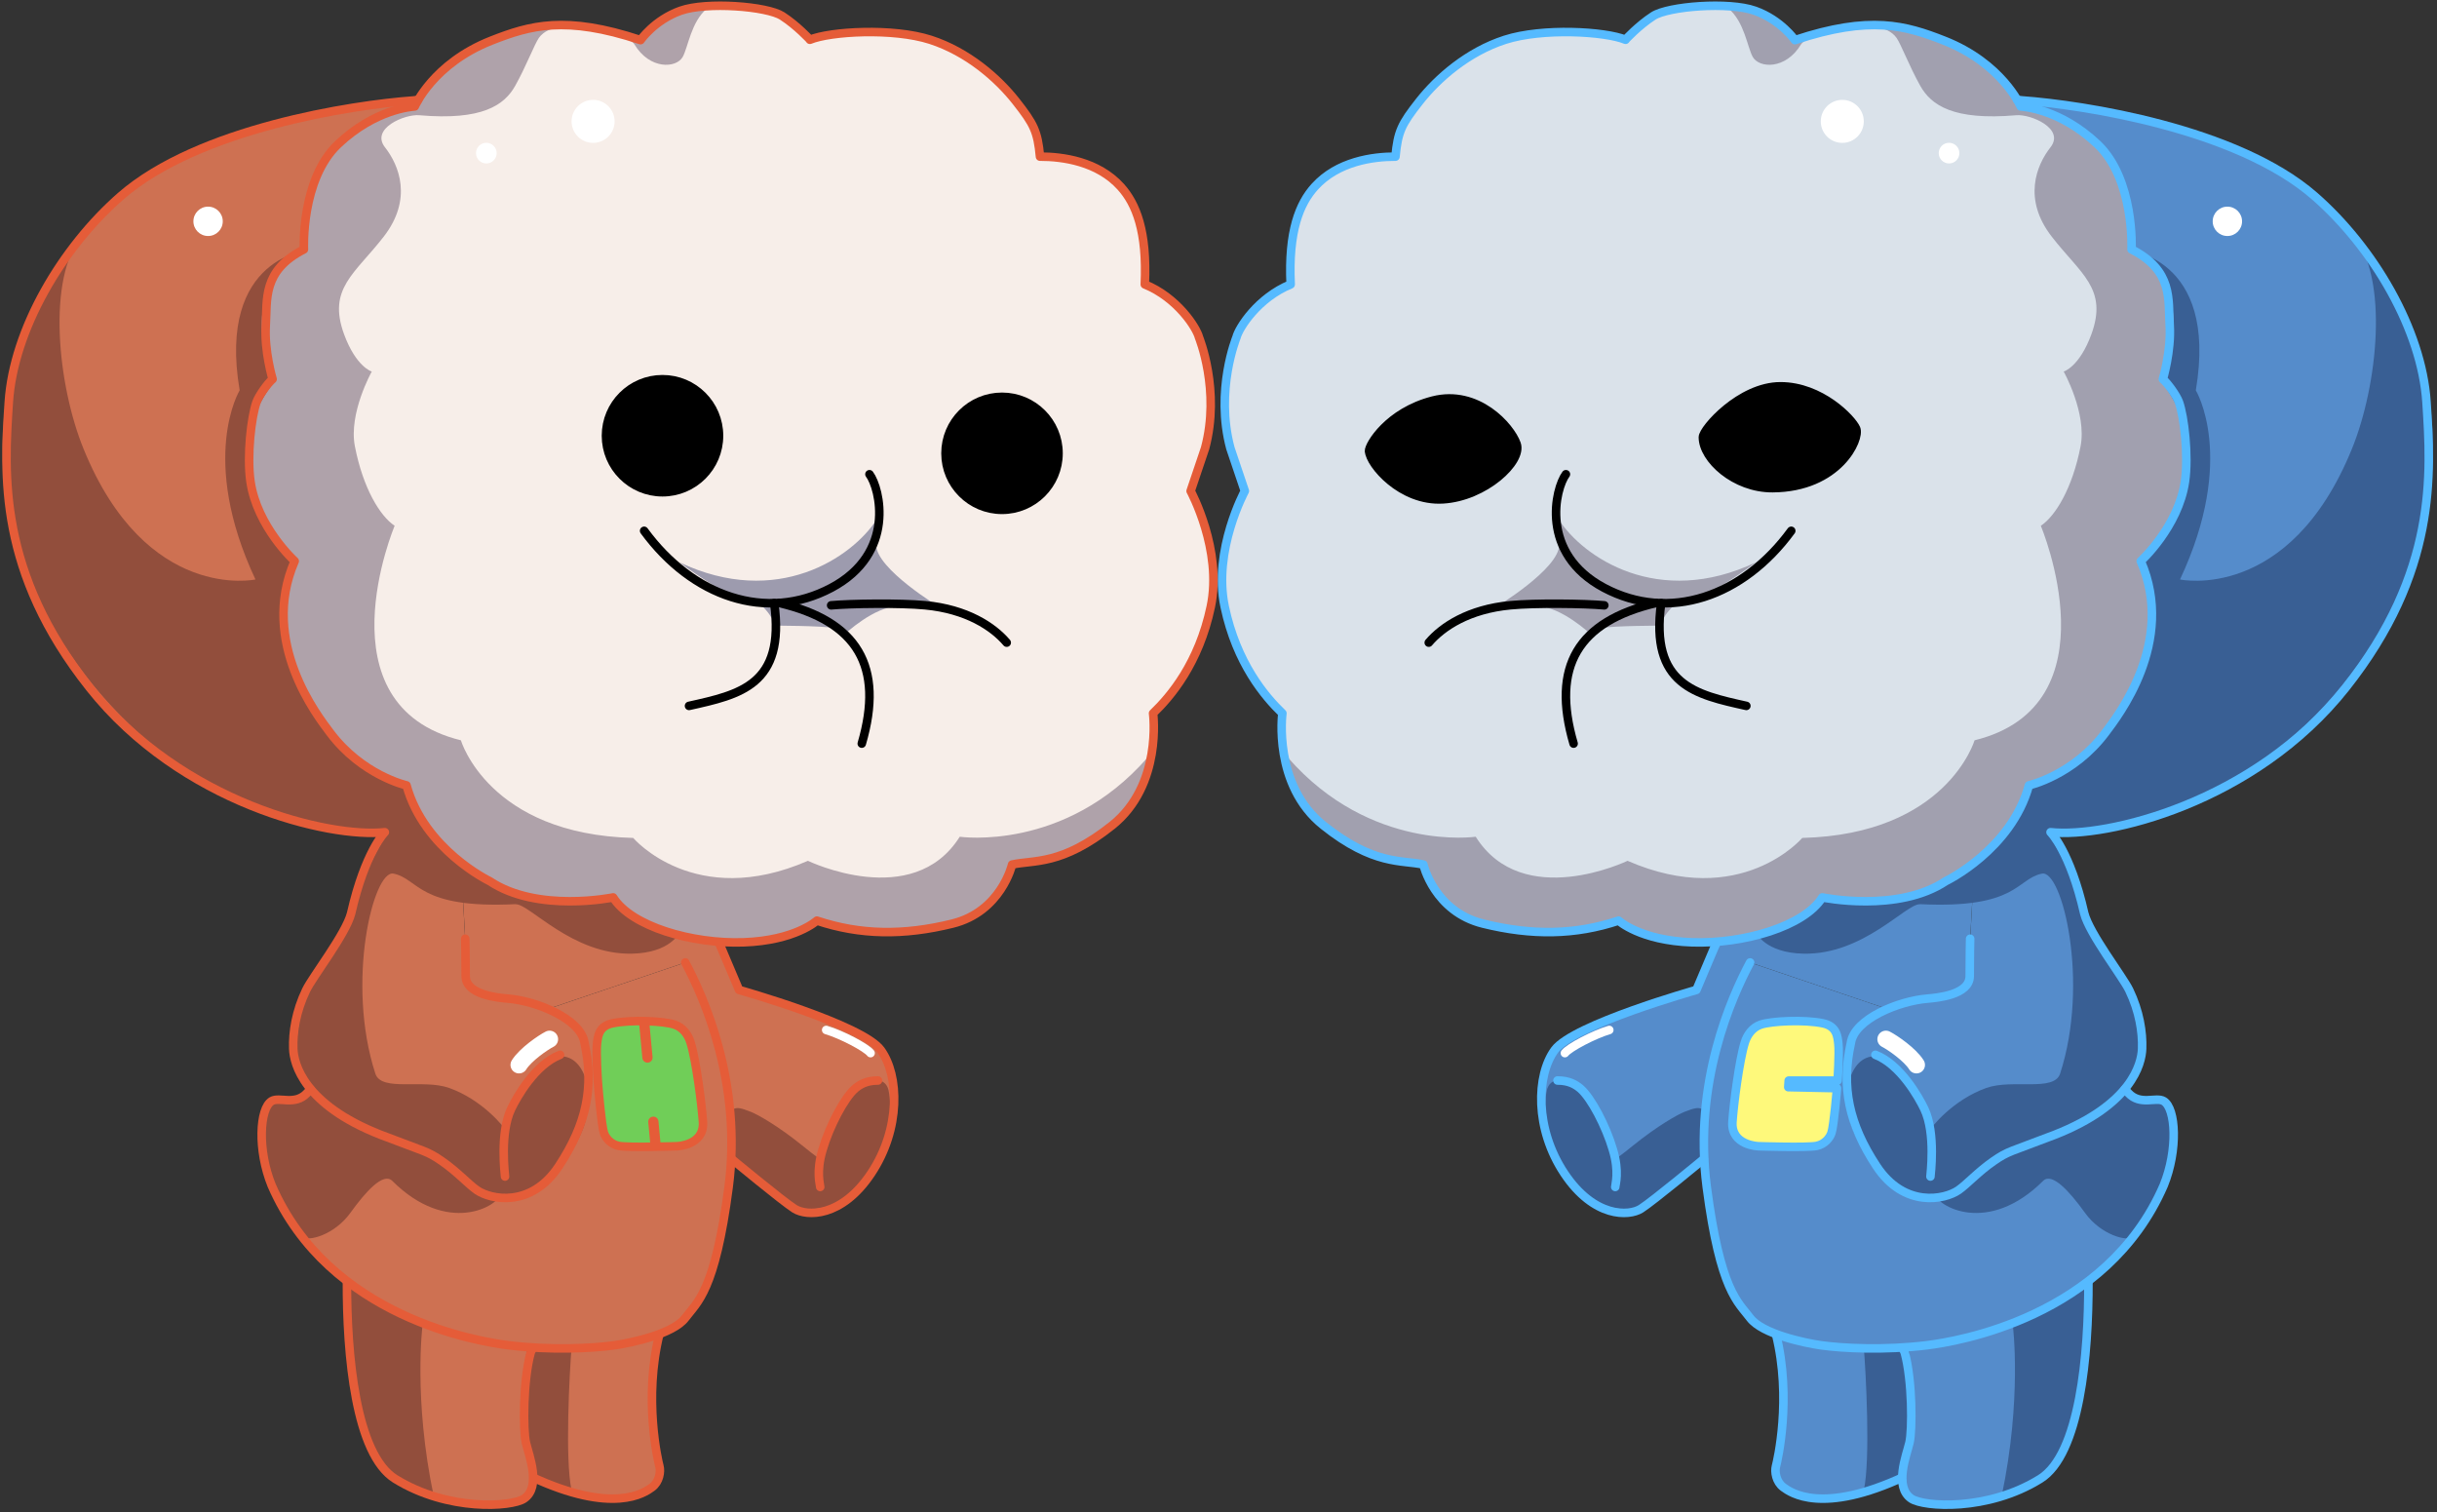 <?xml version="1.0" encoding="UTF-8"?>
<svg xmlns="http://www.w3.org/2000/svg" viewBox="0 0 285.53 177.14">
  <rect x="0" y="0" width="285.53" height="177.14" fill="#333333" stroke="none"/>
  <defs>
    <style>
      .cls-1, .cls-2, .cls-3, .cls-4, .cls-5, .cls-6, .cls-7, .cls-8, .cls-9, .cls-10, .cls-11, .cls-12, .cls-13 {
        fill: none;
      }

      .cls-2 {
        stroke-width: 1.2px;
      }

      .cls-2, .cls-14, .cls-4, .cls-5, .cls-6, .cls-15, .cls-7, .cls-8, .cls-10, .cls-12 {
        stroke-linecap: round;
      }

      .cls-2, .cls-3, .cls-4, .cls-5, .cls-7, .cls-10, .cls-16, .cls-12, .cls-13, .cls-17 {
        stroke-miterlimit: 10;
      }

      .cls-2, .cls-5, .cls-6, .cls-11, .cls-13, .cls-17 {
        stroke: #e55c38;
      }

      .cls-18 {
        fill: #558ccb;
      }

      .cls-14 {
        fill: #fef97b;
      }

      .cls-14, .cls-3, .cls-7, .cls-8 {
        stroke: #55baff;
      }

      .cls-14, .cls-6, .cls-15, .cls-8, .cls-9, .cls-11 {
        stroke-linejoin: round;
      }

      .cls-4, .cls-15, .cls-16 {
        stroke: #000;
      }

      .cls-19 {
        fill: #9d9bae;
      }

      .cls-20 {
        fill: #395f94;
      }

      .cls-21 {
        fill: #fff;
      }

      .cls-22 {
        fill: #dae2ea;
      }

      .cls-9 {
        stroke: #55baff;
      }

      .cls-23 {
        fill: #ce7152;
      }

      .cls-24 {
        fill: #558ccb;
      }

      .cls-25 {
        fill: #924e3c;
      }

      .cls-10, .cls-12 {
        stroke: #fff;
      }

      .cls-26 {
        fill: #a1a0af;
      }

      .cls-12 {
        stroke-width: 2px;
      }

      .cls-27 {
        fill: #afa2aa;
      }

      .cls-17 {
        fill: #70ce58;
      }

      .cls-28 {
        fill: #f7eee9;
      }
    </style>
  </defs>
  <g id="_图层_5" data-name="图层 5">
    <g>
      <g>
        <path class="cls-18" d="M205.04,112.76l16.11,5.45c1.57-.67,3.29-1.11,4.64-1.21,1.13-.09,4.99-.42,4.99-2.64s.05-4.38.05-4.38l.62-11.1-19.9,3.24-10.42,8.29-.31.67s-1.6,3.76-2.07,4.89c0,0-14.45,4.07-16.61,7.04-2.16,2.96-2.35,9.22,1.13,14.45s7.58,5.04,8.99,4.14c1.41-.89,7.36-5.83,7.36-5.83l.06-.02c-.5-10.71,3.39-19.32,5.36-23Z"/>
        <path class="cls-18" d="M213.34,157.61c-1.14-.16-3.35-.6-5.26-1.32h0c1.88,7.59.16,14.86,0,15.5s0,1.84.87,2.47c.86.63,4.47,3.18,13.93-1.15-.01,1,.24,1.92,1.06,2.48,1.44.97,8.92,1.53,15.1-2.32,4.64-2.88,5.68-14.51,5.65-23.18h0c-7.6,5.84-16.6,7.23-18.94,7.52-4.94.61-9.84.36-12.41,0Z"/>
        <path class="cls-18" d="M240.78,132.95c-5.39,2.07-5.44,1.88-7.22,3.11-1.79,1.22-3.07,2.68-4.09,3.39-1.6,1.11-6.35,2.12-9.6-2.82-3.25-4.94-4.14-9.27-3.01-14.4.23-1.67,2.12-3.08,4.3-4.01l-16.11-5.45c-1.97,3.67-5.86,12.28-5.36,23,.05,1.09.13,2.18.28,3.31,1.6,12.24,3.67,13.46,5.08,15.34.57.76,1.73,1.39,3.04,1.88,1.91.72,4.12,1.16,5.26,1.32,2.58.36,7.47.61,12.41,0,2.33-.29,11.33-1.68,18.94-7.52,3.5-2.69,6.71-6.31,8.83-11.21,1.69-4.14,1.43-9.04,0-9.88-.91-.54-2.73.56-4.14-.94l-.42-.45h0c-1.47,1.76-3.95,3.68-8.16,5.34Z"/>
        <path class="cls-24" d="M284.31,47.11c-.56-8.47-6.2-18.1-13.13-24.14-9.11-7.94-27.13-10.68-34.28-11.2l-.56-.07-4.88,87.18-.62,11.1s-.05,2.16-.05,4.38-3.86,2.54-4.99,2.64c-1.35.11-3.07.54-4.64,1.21-2.18.93-4.08,2.34-4.3,4.01-1.13,5.13-.24,9.46,3.01,14.4,3.25,4.94,8,3.93,9.6,2.82,1.02-.71,2.31-2.16,4.09-3.39,1.79-1.22,1.84-1.04,7.22-3.11,4.21-1.66,6.69-3.58,8.16-5.34,1.66-1.99,2.02-3.78,2.06-4.73.07-1.93-.31-4.38-1.51-6.87-.75-1.56-4.66-6.59-5.27-8.99-1.65-7.25-3.95-9.51-3.95-9.51,6.49.71,23.86-3.39,34.59-16.94,10.73-13.55,10.02-24.99,9.46-33.46Z"/>
      </g>
      <path class="cls-22" d="M190.46,4.66c-2.4-.99-9.74-1.41-14.12,0s-7.91,4.52-10.02,7.2-2.54,3.53-2.82,6.49c-2.68,0-6.78.56-9.46,3.53-1.79,1.98-3.11,5.22-2.82,11.44-3.81,1.55-6.07,5.08-6.35,6.21,0,0-2.54,6.21-.71,12.99l1.69,5.01s-3.76,6.92-2.36,13.55,4.71,10.52,6.76,12.49c0,0-1.13,8.4,4.8,13.13s9.18,4.02,11.72,4.59c0,0,1.27,5.51,6.99,6.92s10.8,1.34,15.88-.35c0,0,2.52,2.33,8.59,2.54s13.16-1.87,15.28-5.26c0,0,8.86,1.84,14.47-1.91,0,0,7.66-3.67,9.74-11.22,0,0,5.2-1.16,8.96-6.18,1.4-1.87,8.28-10.59,4.14-20.09,0,0,4.4-4,5.18-9.32.44-2.99-.09-7.61-.71-9.32-.28-.77-1.32-2.21-1.88-2.68,0,0,.99-3.29.8-6.31s.42-6.4-4.47-8.89c0,0,.38-8.19-4-12.33s-8.66-4.38-8.99-4.42c0,0-2.15-5.04-8.99-7.72-4.49-1.76-8.64-2.98-17.46-.05,0,0-1.62-2.35-4.68-3.44s-10.16-.52-11.91.61-3.26,2.78-3.26,2.78Z"/>
      <path class="cls-1" d="M182.48,126.59c1.36,0,2.12.47,2.68.94,1.27,1.09,3.01,4.42,3.81,7.15.8,2.64.28,4.09.28,4.38"/>
      <path class="cls-1" d="M219.73,123.58c2.92,1.13,5.07,4.95,5.74,6.35,1.36,2.87.71,7.72.71,7.91"/>
      <circle class="cls-21" cx="215.85" cy="14.22" r="2.52"/>
      <circle class="cls-21" cx="228.36" cy="17.94" r="1.21"/>
      <circle class="cls-21" cx="260.97" cy="25.93" r="1.72"/>
      <path class="cls-10" d="M183.35,123.38c.52-.67,3.43-2.19,5.2-2.71"/>
      <path class="cls-12" d="M220.96,121.75c.75.38,2.82,1.79,3.58,3.01"/>
    </g>
  </g>
  <g id="_图层_4" data-name="图层 4">
    <g>
      <path class="cls-20" d="M224.94,105.94c-1.62-.07-6.61,5.93-13.62,5.79-4.54-.09-5.58-2.48-5.58-2.48l41.06-27.87,2.19-52.13s10.96.67,8.28,16.48c0,0,4.83,7.93-1.85,22.16,0,0,12.79,2.76,20.14-15.3,3.06-7.51,4.3-20,.21-24.94,0,0,11.75,12.23,8.83,30.77-3.27,20.73-23.93,40.24-44.68,38.97,0,0,3.25,5.86,3.53,6.99s1.06,3.32,1.34,3.81,5.15,8.47,5.15,9.25,1.76,7.84-.28,9.6-5.99,4.82-7.69,5.29c-3.94,1.1-6.56,2.26-6.56,2.26l-6.21,4.59s-3.6,2.62-7.48-.99c-2.06-1.91-5.47-4.63-5.29-9.88.14-4.23,3.44-6.81,7.08-1.78,2.4,3.32,2.54,6,2.54,6,.18-.46,2.78-3.68,6.68-5.07,3.05-1.08,7.93.49,8.64-1.67,3.48-10.69.24-23.91-2.12-23.44-3,.6-2.82,4.14-14.28,3.58Z"/>
      <path class="cls-20" d="M226.62,139.77c.28,1.56,6.3,5.04,12.79-1.45,1.04-.94,3.01,1.18,4.89,3.79s4.99,3.36,5.46,2.8,7.41-8.76,3.74-15.92c0,0-3.3,1.32-4.56-1.39-1.41-3.02-22.33,12.16-22.33,12.16Z"/>
      <path class="cls-20" d="M181.23,127.74c.18-.73.58-1,1.08-1.19.37-.14,3.49-1.32,6.32,7.57.42,1.94,0,2.27,2.58.19,3.06-2.48,5.4-3.75,6.13-4.04,1.16-.46,1.63-.56,2.06-.34.72.37,0,5.98,0,5.98,0,0-6.56,5.88-7.69,5.74s-3.82.6-6.64-2.4c-2.59-2.76-3.1-4.79-3.85-7.24-.29-.96-.23-3.29.02-4.28Z"/>
      <path class="cls-20" d="M218.37,157.84c.24,2.92.8,13.18,0,16.75,0,0,3.91.42,4.89-2.12s.38-14.64.38-14.64h-5.27Z"/>
      <path class="cls-20" d="M235.83,155.24s1.11,8.61-1.32,20.11c0,0,5.42-.56,6.78-4.56s3.34-10.88,3.57-20.66c0,0-3.72,3.42-9.04,5.12Z"/>
      <path class="cls-26" d="M182.63,60.87c2.82,4.38,11.62,10.45,23.1,5.01,0,0-5.81,4.38-7.72,4.31s-3.39,2.47-3.46,3.11c0,0-5.36,0-6.99.28s-1.2.71-1.2.71c0,0-3.46-3.25-6.21-3.25s-5.08.21-5.08.21c0,0,7.69-4.59,7.62-7.48l-.07-2.89Z"/>
      <path class="cls-26" d="M253.08,44.49s5.27-9.76-3.34-15.26c0,0,1.13-14.42-12.99-16.75,0,0-7.03-13.25-23.12-8.73,0,0-3.25,1.06-4.23-.07-2.68-3.11-6.86-2.66-6.86-2.66,1.84,1.55,2.19,4.52,2.82,5.65.75,1.33,3.86,1.52,5.66-1.48.53-.89,4.11-1.72,5.06-1.93,2.04-.46,5.01-.41,6.13,1.18.52.74,1.51,3.36,2.78,5.62,1.27,2.26,3.86,4.08,11.24,3.44,1.69-.15,5.74,1.56,4.01,3.76-1.66,2.12-3.25,6.07.14,10.45,3.39,4.38,6.61,6.09,4.66,11.44-1.41,3.85-3.25,4.38-3.25,4.38,0,0,2.73,4.86,1.98,8.75-.96,4.95-2.96,8.19-4.66,9.32,0,0,8.89,21.04-7.76,25.13,0,0-3.25,11.01-20.19,11.44,0,0-7.2,8.47-20.47,2.68,0,0-12.28,5.93-17.79-2.82,0,0-12.31,1.79-21.97-9.24,0,0,.64,10.24,15.61,12.63,0,0,2.69,11.82,23.1,6.48,0,0,12.42,7.82,24.48-3.09,0,0,16.72,5.21,23.44-12.99,0,0,18.61-5.3,13.27-26.04,0,0,10.94-10.19,2.26-21.25Z"/>
    </g>
  </g>
  <g id="_图层_2" data-name="图层 2">
    <g>
      <path class="cls-3" d="M223.16,172.98c-9.67,4.52-13.34,1.91-14.21,1.27s-1.04-1.84-.87-2.47,1.88-7.91,0-15.49"/>
      <path class="cls-3" d="M244.69,150.08c.03,8.68-1.01,20.3-5.65,23.18-6.18,3.84-13.66,3.29-15.1,2.32-2.05-1.39-.57-5.07-.22-6.55s.35-7.27-.56-10.59l-.28-.57"/>
      <path class="cls-8" d="M201.14,110.42l-.31.67s-1.6,3.76-2.07,4.89c0,0-14.45,4.07-16.61,7.04s-2.35,9.22,1.13,14.45,7.58,5.04,8.99,4.14,7.36-5.83,7.36-5.83"/>
      <path class="cls-7" d="M248.95,127.61l.42.45c1.41,1.51,3.23.4,4.14.94,1.43.85,1.69,5.74,0,9.88-6.73,15.53-24.36,18.31-27.76,18.73-4.94.61-9.84.36-12.41,0-1.91-.27-6.88-1.32-8.29-3.2s-3.48-3.11-5.08-15.34,2.92-22.26,5.08-26.31"/>
      <path class="cls-8" d="M230.83,109.98s-.05,2.16-.05,4.38-3.86,2.54-4.99,2.64c-3.22.26-8.55,2.34-8.94,5.22-1.13,5.13-.24,9.46,3.01,14.4s8,3.93,9.6,2.82c1.02-.71,2.31-2.16,4.09-3.39s1.84-1.04,7.22-3.11c8.96-3.53,10.15-8.28,10.21-10.07.07-1.93-.31-4.38-1.51-6.87-.75-1.56-4.66-6.59-5.27-8.99-1.65-7.25-3.95-9.51-3.95-9.51,6.49.71,23.86-3.39,34.59-16.94s10.02-24.99,9.46-33.46-6.2-18.1-13.13-24.14c-9.11-7.94-27.13-10.68-34.28-11.2l-.56-.07"/>
      <path class="cls-9" d="M190.46,4.66c-2.4-.99-9.74-1.41-14.12,0s-7.91,4.52-10.02,7.2-2.54,3.53-2.82,6.49c-2.68,0-6.78.56-9.46,3.53-1.79,1.98-3.11,5.22-2.82,11.44-3.81,1.55-6.07,5.08-6.35,6.21,0,0-2.54,6.21-.71,12.99l1.69,5.01s-3.76,6.92-2.36,13.55,4.71,10.52,6.76,12.49c0,0-1.13,8.4,4.8,13.13s9.18,4.02,11.72,4.59c0,0,1.27,5.51,6.99,6.92s10.8,1.34,15.88-.35c0,0,2.52,2.33,8.59,2.54s13.16-1.87,15.28-5.26c0,0,8.86,1.84,14.47-1.91,0,0,7.66-3.67,9.74-11.22,0,0,5.2-1.16,8.96-6.18,1.4-1.87,8.28-10.59,4.14-20.09,0,0,4.4-4,5.18-9.32.44-2.99-.09-7.61-.71-9.32-.28-.77-1.32-2.21-1.88-2.68,0,0,.99-3.29.8-6.31s.42-6.4-4.47-8.89c0,0,.38-8.19-4-12.33s-8.66-4.38-8.99-4.42c0,0-2.15-5.04-8.99-7.72-4.49-1.76-8.64-2.98-17.46-.05,0,0-1.62-2.35-4.68-3.44s-10.16-.52-11.91.61-3.26,2.78-3.26,2.78Z"/>
      <path class="cls-7" d="M182.48,126.59c1.36,0,2.12.47,2.68.94,1.27,1.09,3.01,4.42,3.81,7.15.8,2.64.28,4.09.28,4.38"/>
      <path class="cls-7" d="M219.73,123.58c2.92,1.13,5.07,4.95,5.74,6.35,1.36,2.87.71,7.72.71,7.91"/>
      <path class="cls-4" d="M183.47,55.56c-1.23,1.63-3.15,9.26,4.47,13.31s16.28,1.04,21.93-6.68"/>
      <path class="cls-4" d="M194.63,70.66c-1.32,9.61,4.05,10.72,9.98,12.04"/>
      <path class="cls-4" d="M184.37,87.12c-2.64-9.04.51-14.31,9.64-16.47"/>
      <path class="cls-4" d="M167.4,75.29c1.6-1.88,4.69-3.92,9.56-4.38,2.92-.28,8.74-.2,11.01.01"/>
    </g>
  </g>
  <g id="_图层_3" data-name="图层 3">
    <path class="cls-15" d="M160.4,52.86c-.04-.72,2.26-4.59,7.48-5.93s9.09,3.04,9.81,5.08-3.74,6.21-8.64,6.49-8.56-4.14-8.64-5.65Z"/>
    <path class="cls-15" d="M199.52,51.22c0-.94,4.36-5.96,9.09-5.96s8.37,3.82,8.86,4.95c.52,1.21-2.07,6.93-9.78,6.98-4.45.03-8.17-3.42-8.17-5.96Z"/>
    <path class="cls-14" d="M206.03,134.29s-3.22-.09-3.05-2.83c.13-2.01.8-7.23,1.45-9.32.27-.89.89-1.76,1.85-2.09,1.24-.43,5.11-.62,7.3-.16,1.62.34,1.71,1.53,1.81,2.4.13,1.05-.09,4.31-.09,4.31h-5.73l-.05.77,5.71.12s-.36,4.36-.65,5.24c-.2.59-.78,1.32-1.73,1.52-1.07.23-6.82.04-6.82.04Z"/>
  </g>
  <g id="_图层_6" data-name="图层 6">
    <path class="cls-23" d="M80.3,112.76l-16.11,5.45c-1.57-.67-3.29-1.11-4.64-1.21-1.13-.09-4.99-.42-4.99-2.64s-.05-4.38-.05-4.38l-.62-11.1,19.9,3.24,10.42,8.29.31.67s1.6,3.76,2.07,4.89c0,0,14.45,4.07,16.61,7.04,2.16,2.96,2.35,9.22-1.13,14.45-3.48,5.22-7.58,5.04-8.99,4.14-1.41-.89-7.36-5.83-7.36-5.83l-.06-.02c.5-10.71-3.39-19.32-5.36-23Z"/>
    <path class="cls-23" d="M72.01,157.61c1.14-.16,3.35-.6,5.26-1.32h0c-1.88,7.59-.16,14.86,0,15.5s0,1.84-.87,2.47c-.86.63-4.47,3.18-13.93-1.15.01,1-.24,1.92-1.06,2.48-1.44.97-8.92,1.53-15.1-2.32-4.64-2.88-5.68-14.51-5.65-23.18h0c7.6,5.84,16.6,7.23,18.94,7.52,4.94.61,9.84.36,12.41,0Z"/>
    <path class="cls-23" d="M44.56,132.95c5.39,2.07,5.44,1.88,7.22,3.11,1.79,1.22,3.07,2.68,4.09,3.39,1.6,1.11,6.35,2.12,9.6-2.82,3.25-4.94,4.14-9.27,3.01-14.4-.23-1.67-2.12-3.08-4.3-4.01l16.11-5.45c1.97,3.67,5.86,12.28,5.36,23-.05,1.09-.13,2.18-.28,3.31-1.6,12.24-3.67,13.46-5.08,15.34-.57.76-1.73,1.39-3.04,1.88-1.91.72-4.12,1.16-5.26,1.32-2.58.36-7.47.61-12.41,0-2.33-.29-11.33-1.68-18.94-7.52-3.5-2.69-6.71-6.31-8.83-11.21-1.69-4.14-1.43-9.04,0-9.88.91-.54,2.73.56,4.14-.94l.42-.45h0c1.47,1.76,3.95,3.68,8.16,5.34Z"/>
    <path class="cls-23" d="M1.03,47.11c.56-8.47,6.2-18.1,13.13-24.14,9.11-7.94,27.13-10.68,34.28-11.2l.56-.07,4.88,87.18.62,11.1s.05,2.16.05,4.38,3.86,2.54,4.99,2.64c1.35.11,3.07.54,4.64,1.21,2.18.93,4.08,2.34,4.3,4.01,1.13,5.13.24,9.46-3.01,14.4-3.25,4.94-8,3.93-9.6,2.82-1.02-.71-2.31-2.16-4.09-3.39-1.79-1.22-1.84-1.04-7.22-3.11-4.21-1.66-6.69-3.58-8.16-5.34-1.66-1.99-2.02-3.78-2.06-4.73-.07-1.93.31-4.38,1.51-6.87.75-1.56,4.66-6.59,5.27-8.99,1.65-7.25,3.95-9.51,3.95-9.51-6.49.71-23.86-3.39-34.59-16.94C-.24,67.02.47,55.58,1.03,47.11Z"/>
    <path class="cls-28" d="M94.89,4.66c2.4-.99,9.74-1.41,14.12,0s7.91,4.52,10.02,7.2,2.54,3.53,2.82,6.49c2.68,0,6.78.56,9.46,3.53,1.79,1.98,3.11,5.22,2.82,11.44,3.81,1.55,6.07,5.08,6.35,6.21,0,0,2.54,6.21.71,12.99l-1.69,5.01s3.76,6.92,2.36,13.55c-1.4,6.64-4.71,10.52-6.76,12.49,0,0,1.13,8.4-4.8,13.13-5.93,4.73-9.18,4.02-11.72,4.59,0,0-1.27,5.51-6.99,6.92s-10.8,1.34-15.88-.35c0,0-2.52,2.33-8.59,2.54-6.07.21-13.16-1.87-15.28-5.26,0,0-8.86,1.84-14.47-1.91,0,0-7.66-3.67-9.74-11.22,0,0-5.2-1.16-8.96-6.18-1.4-1.87-8.28-10.59-4.14-20.09,0,0-4.4-4-5.18-9.32-.44-2.99.09-7.61.71-9.32.28-.77,1.32-2.21,1.88-2.68,0,0-.99-3.29-.8-6.31s-.42-6.4,4.47-8.89c0,0-.38-8.19,4-12.33s8.66-4.38,8.99-4.42c0,0,2.15-5.04,8.99-7.72,4.49-1.76,8.64-2.98,17.46-.05,0,0,1.62-2.35,4.68-3.44s10.16-.52,11.91.61,3.26,2.78,3.26,2.78Z"/>
    <path class="cls-1" d="M102.87,126.59c-1.36,0-2.12.47-2.68.94-1.27,1.09-3.01,4.42-3.81,7.15-.8,2.64-.28,4.09-.28,4.38"/>
    <path class="cls-1" d="M65.62,123.58c-2.92,1.13-5.07,4.95-5.74,6.35-1.36,2.87-.71,7.72-.71,7.91"/>
    <circle class="cls-21" cx="69.49" cy="14.22" r="2.52"/>
    <circle class="cls-21" cx="56.98" cy="17.94" r="1.21"/>
    <circle class="cls-21" cx="24.38" cy="25.93" r="1.72"/>
    <path class="cls-10" d="M102,123.38c-.52-.67-3.43-2.19-5.2-2.71"/>
    <path class="cls-12" d="M64.39,121.75c-.75.38-2.82,1.79-3.58,3.01"/>
    <path class="cls-25" d="M60.41,105.94c1.62-.07,6.61,5.93,13.62,5.79,4.54-.09,5.58-2.48,5.58-2.48l-41.06-27.87-2.19-52.13s-10.96.67-8.28,16.48c0,0-4.83,7.93,1.85,22.16,0,0-12.79,2.76-20.14-15.3-3.06-7.51-4.3-20-.21-24.94,0,0-11.75,12.23-8.83,30.77,3.27,20.73,23.93,40.24,44.68,38.97,0,0-3.25,5.86-3.53,6.99s-1.06,3.32-1.34,3.81-5.15,8.47-5.15,9.25-1.76,7.84.28,9.6,5.99,4.82,7.69,5.29c3.94,1.1,6.56,2.26,6.56,2.26l6.21,4.59s3.6,2.62,7.48-.99c2.06-1.91,5.47-4.63,5.29-9.88-.14-4.23-3.44-6.81-7.08-1.78-2.4,3.32-2.54,6-2.54,6-.18-.46-2.78-3.68-6.68-5.07-3.05-1.08-7.93.49-8.64-1.67-3.48-10.69-.24-23.91,2.12-23.44,3,.6,2.82,4.14,14.28,3.58Z"/>
    <path class="cls-25" d="M58.72,139.77c-.28,1.56-6.3,5.04-12.79-1.45-1.04-.94-3.01,1.18-4.89,3.79s-4.99,3.36-5.46,2.8-7.41-8.76-3.74-15.92c0,0,3.3,1.32,4.56-1.39,1.41-3.02,22.33,12.16,22.33,12.16Z"/>
    <path class="cls-25" d="M104.11,127.74c-.18-.73-.58-1-1.08-1.19-.37-.14-3.49-1.32-6.32,7.57-.42,1.94,0,2.27-2.58.19-3.06-2.48-5.4-3.75-6.13-4.04-1.16-.46-1.63-.56-2.06-.34-.72.37,0,5.98,0,5.98,0,0,6.56,5.88,7.69,5.74s3.82.6,6.64-2.4c2.59-2.76,3.1-4.79,3.85-7.24.29-.96.23-3.29-.02-4.28Z"/>
    <path class="cls-25" d="M66.97,157.84c-.24,2.92-.8,13.18,0,16.75,0,0-3.91.42-4.89-2.12s-.38-14.64-.38-14.64h5.27Z"/>
    <path class="cls-25" d="M49.51,155.24s-1.11,8.61,1.32,20.11c0,0-5.42-.56-6.78-4.56-1.36-4-3.34-10.88-3.57-20.66,0,0,3.72,3.42,9.04,5.12Z"/>
    <path class="cls-19" d="M102.71,60.87c-2.82,4.38-11.62,10.45-23.1,5.01,0,0,5.81,4.38,7.72,4.31s3.39,2.47,3.46,3.11c0,0,5.36,0,6.99.28s1.2.71,1.2.71c0,0,3.46-3.25,6.21-3.25s5.08.21,5.08.21c0,0-7.69-4.59-7.62-7.48l.07-2.89Z"/>
    <path class="cls-27" d="M32.27,44.49s-5.27-9.76,3.34-15.26c0,0-1.13-14.42,12.99-16.75,0,0,7.03-13.25,23.12-8.73,0,0,3.25,1.06,4.23-.07,2.68-3.11,6.86-2.66,6.86-2.66-1.84,1.55-2.19,4.52-2.82,5.65-.75,1.33-3.86,1.52-5.66-1.48-.53-.89-4.11-1.72-5.06-1.93-2.04-.46-5.01-.41-6.13,1.18-.52.74-1.51,3.36-2.78,5.62-1.27,2.26-3.86,4.08-11.24,3.44-1.69-.15-5.74,1.56-4.01,3.76,1.66,2.12,3.25,6.07-.14,10.45-3.39,4.38-6.61,6.09-4.66,11.44,1.41,3.85,3.25,4.38,3.25,4.38,0,0-2.73,4.86-1.98,8.75.96,4.95,2.96,8.19,4.66,9.32,0,0-8.89,21.04,7.76,25.13,0,0,3.25,11.01,20.19,11.44,0,0,7.2,8.47,20.47,2.68,0,0,12.28,5.93,17.79-2.82,0,0,12.31,1.79,21.97-9.24,0,0-.64,10.24-15.61,12.63,0,0-2.69,11.82-23.1,6.48,0,0-12.42,7.82-24.48-3.09,0,0-16.72,5.21-23.44-12.99,0,0-18.61-5.3-13.27-26.04,0,0-10.94-10.19-2.26-21.25Z"/>
    <path class="cls-13" d="M62.18,172.98c9.67,4.52,13.34,1.91,14.21,1.27s1.04-1.84.87-2.47-1.88-7.91,0-15.49"/>
    <path class="cls-13" d="M40.65,150.08c-.03,8.68,1.01,20.3,5.65,23.18,6.18,3.84,13.66,3.29,15.1,2.32,2.05-1.39.57-5.07.22-6.55s-.35-7.27.56-10.59l.28-.57"/>
    <path class="cls-6" d="M84.21,110.42l.31.67s1.6,3.76,2.07,4.89c0,0,14.45,4.07,16.61,7.04s2.35,9.22-1.13,14.45c-3.48,5.22-7.58,5.04-8.99,4.14s-7.36-5.83-7.36-5.83"/>
    <path class="cls-5" d="M36.39,127.61l-.42.45c-1.41,1.51-3.23.4-4.14.94-1.43.85-1.69,5.74,0,9.88,6.73,15.53,24.36,18.31,27.76,18.73,4.94.61,9.84.36,12.41,0,1.91-.27,6.88-1.32,8.29-3.2s3.48-3.11,5.08-15.34-2.92-22.26-5.08-26.31"/>
    <path class="cls-6" d="M54.51,109.98s.05,2.16.05,4.38,3.86,2.54,4.99,2.64c3.22.26,8.55,2.34,8.94,5.22,1.13,5.13.24,9.46-3.01,14.4-3.25,4.94-8,3.93-9.6,2.82-1.02-.71-2.31-2.16-4.09-3.39s-1.84-1.04-7.22-3.11c-8.96-3.53-10.15-8.28-10.21-10.07-.07-1.93.31-4.38,1.51-6.87.75-1.56,4.66-6.59,5.27-8.99,1.65-7.25,3.95-9.51,3.95-9.51-6.49.71-23.86-3.39-34.59-16.94C-.24,67.02.47,55.58,1.03,47.11s6.2-18.1,13.13-24.14c9.11-7.94,27.13-10.68,34.28-11.2l.56-.07"/>
    <path class="cls-11" d="M94.89,4.66c2.4-.99,9.74-1.41,14.12,0s7.91,4.52,10.02,7.2,2.54,3.53,2.82,6.49c2.68,0,6.78.56,9.46,3.53,1.79,1.98,3.11,5.22,2.82,11.44,3.81,1.55,6.07,5.08,6.35,6.21,0,0,2.54,6.21.71,12.99l-1.69,5.01s3.76,6.92,2.36,13.55c-1.4,6.64-4.71,10.52-6.76,12.49,0,0,1.13,8.4-4.8,13.13-5.93,4.73-9.18,4.02-11.72,4.59,0,0-1.27,5.51-6.99,6.92s-10.8,1.34-15.88-.35c0,0-2.52,2.33-8.59,2.54-6.07.21-13.16-1.87-15.28-5.26,0,0-8.86,1.84-14.47-1.91,0,0-7.66-3.67-9.74-11.22,0,0-5.2-1.16-8.96-6.18-1.4-1.87-8.28-10.59-4.14-20.09,0,0-4.4-4-5.18-9.32-.44-2.99.09-7.61.71-9.32.28-.77,1.32-2.21,1.88-2.68,0,0-.99-3.29-.8-6.31s-.42-6.4,4.47-8.89c0,0-.38-8.19,4-12.33s8.66-4.38,8.99-4.42c0,0,2.15-5.04,8.99-7.72,4.49-1.76,8.64-2.98,17.46-.05,0,0,1.62-2.35,4.68-3.44s10.16-.52,11.91.61,3.26,2.78,3.26,2.78Z"/>
    <path class="cls-5" d="M102.87,126.59c-1.36,0-2.12.47-2.68.94-1.27,1.09-3.01,4.42-3.81,7.15-.8,2.64-.28,4.09-.28,4.38"/>
    <path class="cls-5" d="M65.62,123.58c-2.92,1.13-5.07,4.95-5.74,6.35-1.36,2.87-.71,7.72-.71,7.91"/>
    <path class="cls-4" d="M101.87,55.56c1.23,1.63,3.15,9.26-4.47,13.31-7.62,4.05-16.28,1.04-21.93-6.68"/>
    <path class="cls-4" d="M90.71,70.66c1.32,9.61-4.05,10.72-9.98,12.04"/>
    <path class="cls-4" d="M100.97,87.12c2.64-9.04-.51-14.31-9.64-16.47"/>
    <path class="cls-4" d="M117.95,75.29c-1.6-1.88-4.69-3.92-9.56-4.38-2.92-.28-8.74-.2-11.01.01"/>
  </g>
  <g id="_图层_7" data-name="图层 7">
    <circle class="cls-16" cx="77.62" cy="51.05" r="6.62"/>
    <circle class="cls-16" cx="117.4" cy="53.11" r="6.62"/>
    <path class="cls-17" d="M70.11,127.49s.36,4.36.65,5.24c.2.59.78,1.32,1.73,1.52,1.07.23,6.82.04,6.82.04,0,0,3.22-.09,3.05-2.83-.13-2.01-.8-7.23-1.45-9.32-.27-.89-.89-1.76-1.85-2.09-1.24-.43-5.11-.62-7.3-.16-1.62.34-1.71,1.53-1.81,2.4-.13,1.05.09,4.31.09,4.31l.07.9Z"/>
    <line class="cls-2" x1="75.5" y1="120.08" x2="75.86" y2="123.9"/>
    <line class="cls-2" x1="76.8" y1="134.09" x2="76.55" y2="131.42"/>
  </g>
</svg>